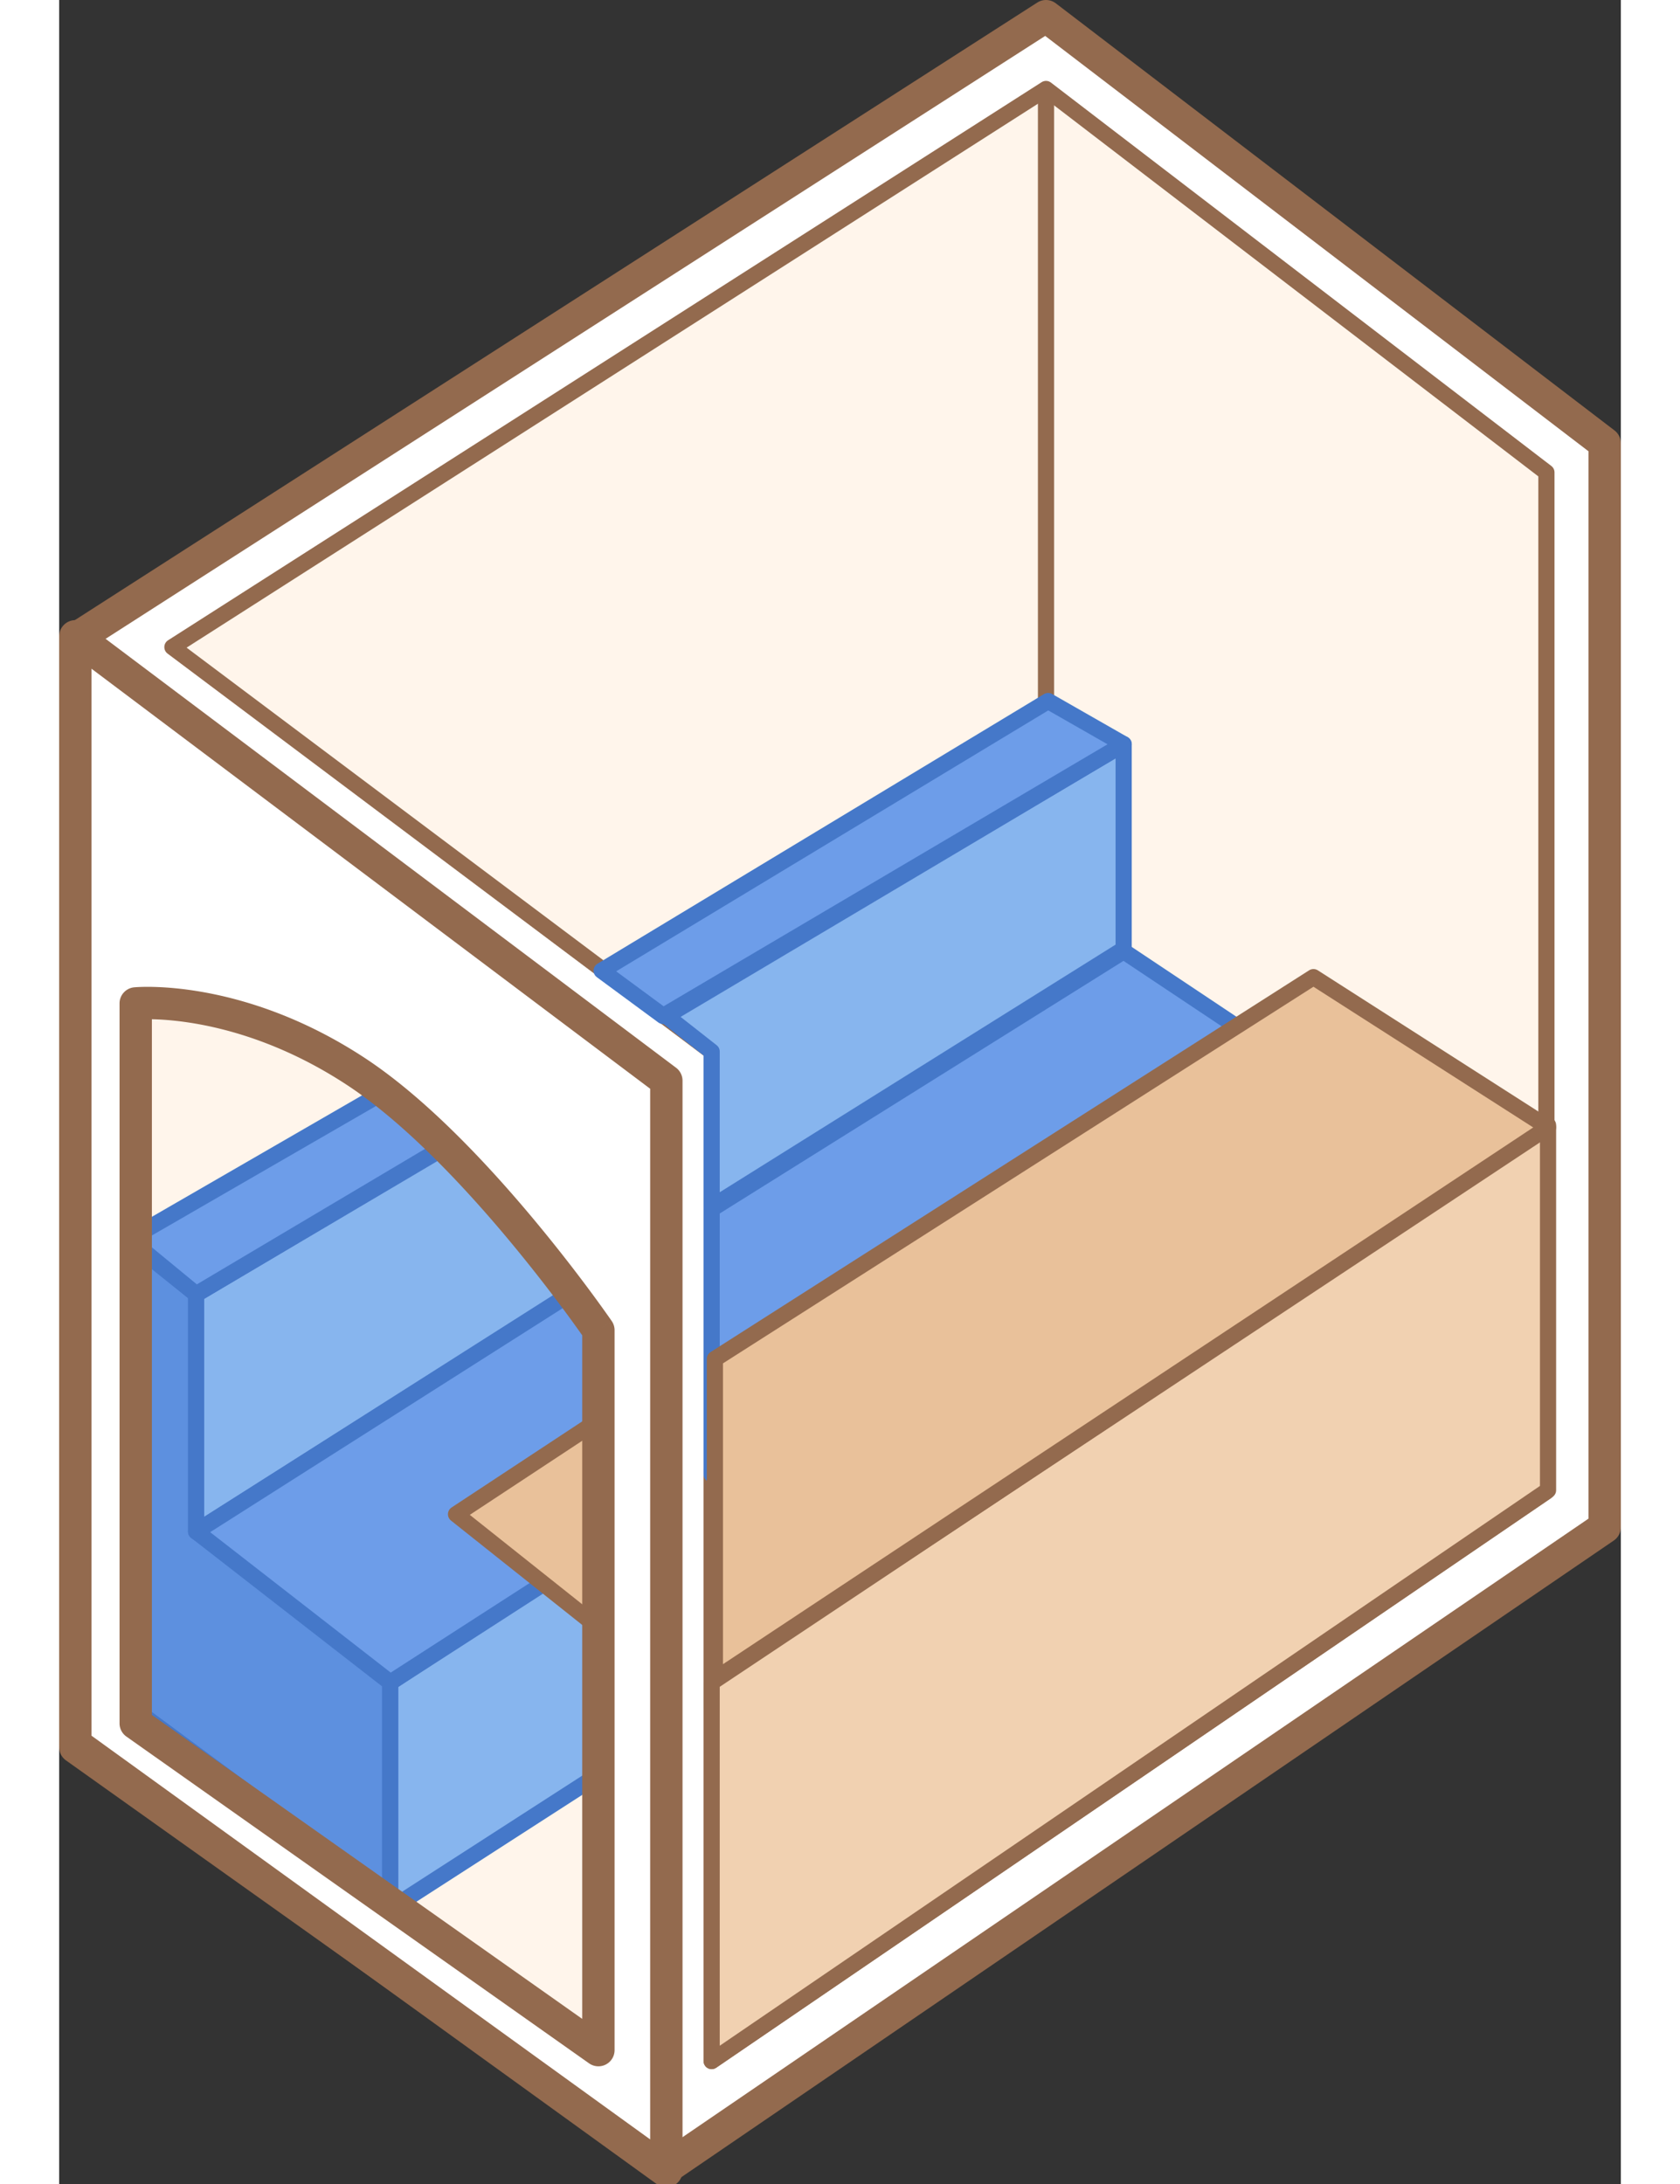 <svg width="1em" height="1.3em" class="w-full h-full z-0" viewBox="119.17 70 241.33 337.5"
    fill="none" xmlns="http://www.w3.org/2000/svg">
    <rect x="119.17" y="70" width="241.33" height="337.5" fill="#333333" stroke="none"/>
    <path d="m271.67 72.5 86.33 66V306l-145 99-91.33-65V168.75z" fill="#fff"
        stroke="#936A4E" stroke-width="5" stroke-linejoin="round"></path>
    <path
        d="M131.5 225.5v111.249l79 56V281.5s-13.831-31.903-32.164-43.935S131.5 225.5 131.5 225.5Z"
        fill="#FFF5EB" stroke="#936A4E" stroke-width="2.5" stroke-linejoin="round"></path>
    <path d="M220 232.5 136.67 170l135-86.25L349 143v157.5l-129 88z" fill="#FFF5EB"
        stroke="#936A4E" stroke-width="2.5" stroke-linejoin="round"></path>
    <path d="M271.67 243.334V83.75" stroke="#936A4E" stroke-width="2.5"
        stroke-linejoin="round"></path>
    <path d="M132 335v-71.666l8.333 6.666v36.667l30 21.667v35z" fill="#5D90DF"
        stroke="#4578C9" stroke-width="2.5" stroke-linejoin="round"></path>
    <path
        d="M283.669 185 213 227l7 5.5v24l63.669-39.833zM205.5 231.5l-65.164 38.501v36.666L212.5 261zM213 302l-42.664 28.001v35L213 337.5z"
        fill="#87B5EE" stroke="#4578C9" stroke-width="2.5" stroke-linejoin="round"></path>
    <path d="M313.669 236.668 220 297v37l93.669-58.999z" fill="#FEEEDC" stroke="#936A4E"
        stroke-width="2.5" stroke-linejoin="round"></path>
    <path
        d="M220 256.832v41L313.669 237l-30-20zm-79.664 49.836 30 23.333L213 302.5v-42zM212.5 227l-9.5-7 69.001-41.667L283.667 185zm-72.167 43L130 261.5l64.333-37.167L206 231z"
        fill="#6D9DE9" stroke="#4578C9" stroke-width="2.5" stroke-linejoin="round"></path>
    <path d="M220 388.5V330l129.25-86.127v56.414z" fill="#F1D1B1" stroke="#936A4E"
        stroke-width="2.5" stroke-linejoin="round"></path>
    <path d="m180.5 304 22-14.5v32zm168.75-59.791L220.5 329.5V280l92.5-59z" fill="#E9C19A"
        stroke="#936A4E" stroke-width="2.5" stroke-linejoin="round"></path>
    <path fill-rule="evenodd" clip-rule="evenodd"
        d="M213 405.5V237l-91.33-68.667V339.5zm-82-69.188V225.063s15.667-1.532 34 10.5 37.5 40 37.5 40v111.249z"
        fill="#fff"></path>
    <path
        d="M213 237h2.5a2.5 2.5 0 0 0-.998-1.998zm0 168.5-1.464 2.026a2.5 2.5 0 0 0 3.964-2.026zm-91.33-237.167 1.502-1.998a2.499 2.499 0 0 0-4.002 1.998zm0 171.167h-2.5c0 .803.385 1.556 1.036 2.026zM131 225.063l-.243-2.488a2.5 2.5 0 0 0-2.257 2.488zm0 111.249h-2.5a2.5 2.5 0 0 0 1.058 2.042zm71.5-60.749h2.5c0-.504-.153-.997-.438-1.413zm0 111.249-1.442 2.042a2.499 2.499 0 0 0 3.942-2.042zm8-149.812v168.5h5V237zm-90.332-66.669 91.33 68.667 3.004-3.996-91.33-68.667zM124.17 339.5V168.333h-5V339.5zm90.294 63.974-91.33-66-2.928 4.052 91.33 66zM128.5 225.063v111.249h5V225.063zm37.872 8.41c-9.487-6.226-18.313-8.96-24.803-10.132-3.243-.586-5.903-.781-7.771-.828a33 33 0 0 0-2.188.01q-.388.016-.603.032l-.17.013-.052.004-.017.002h-.006l-.003.001c-.001 0-.002 0 .241 2.488s.242 2.488.241 2.488l-.001.001h-.002q-.001 0 0 0l.016-.002.1-.007q.143-.011.454-.024a28 28 0 0 1 1.863-.008c1.642.041 4.045.215 7.01.75 5.927 1.071 14.101 3.586 22.947 9.392zm36.128 42.09 2.062-1.414-.001-.001-.004-.005-.011-.017-.045-.065-.17-.245a206 206 0 0 0-3.104-4.3 250 250 0 0 0-8.682-11.042c-7.115-8.534-16.683-18.773-26.173-25.001l-2.744 4.18c8.844 5.804 18.025 15.565 25.077 24.023a245 245 0 0 1 8.505 10.818 197 197 0 0 1 3.178 4.41l.039.056.009.013.002.003zm2.5 111.249V275.563h-5v111.249zm-75.442-48.458 71.5 50.5 2.884-4.084-71.5-50.5z"
        fill="#936A4E"></path>
</svg>